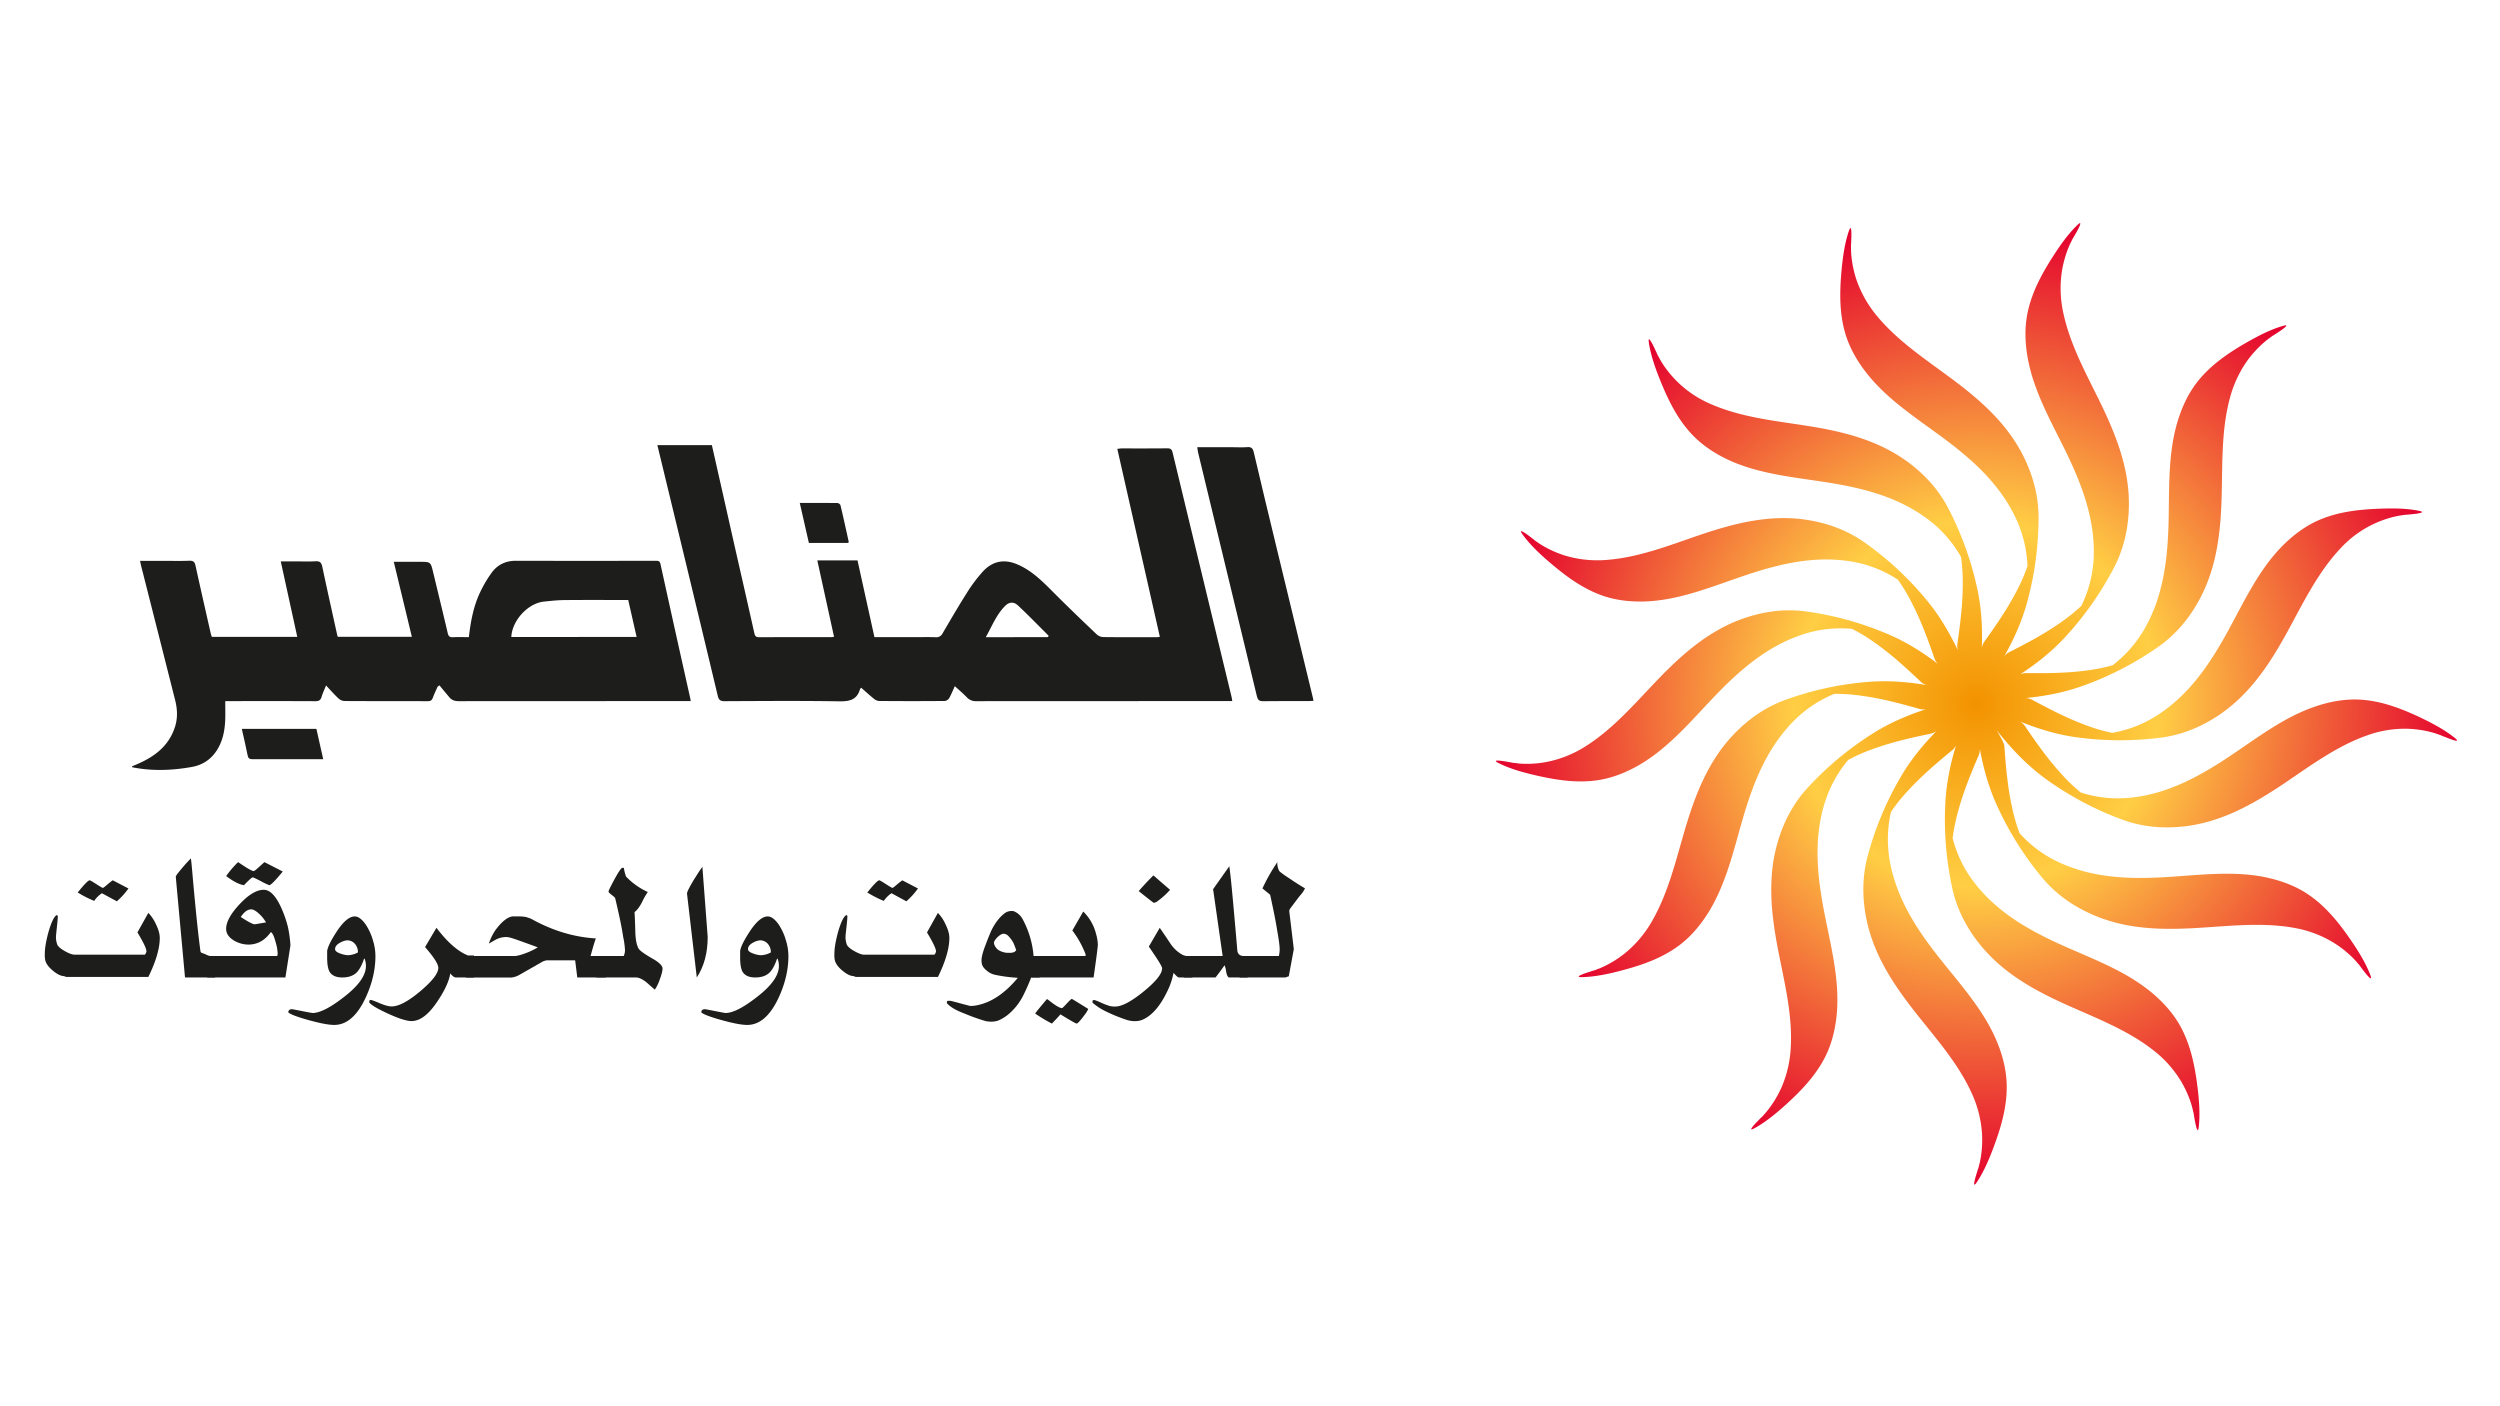 <svg id="Layer_1" data-name="Layer 1" xmlns="http://www.w3.org/2000/svg" xmlns:xlink="http://www.w3.org/1999/xlink" viewBox="0 0 1920 1080"><defs><style>.cls-1{fill:url(#radial-gradient);}.cls-2{fill:#1d1d1b;}</style><radialGradient id="radial-gradient" cx="1517.88" cy="540.61" r="369.12" gradientUnits="userSpaceOnUse"><stop offset="0" stop-color="#f39200"/><stop offset="0.38" stop-color="#ffce44"/><stop offset="1" stop-color="#e4032e"/></radialGradient></defs><title>logo 2</title><path class="cls-1" d="M1885.1,566.59c-8-6.41-17.63-11.4-26.83-15.81-14.21-6.67-28.93-12.27-44.7-13.4-11.84-.84-23.86,1.31-35.09,5.1-23.66,7.91-44.13,23.56-64.65,37.36-23.83,16-48.58,29.84-77.67,32.79a92.67,92.67,0,0,1-38.18-4c0-.05-.09-.05-.16-.13a134,134,0,0,1-14.58-14c-10.61-11.57-19.66-24.5-28.44-37.42a13.63,13.63,0,0,0-3.31-2.92c14.11,5.72,28.66,10.14,44.13,12.19a245.05,245.05,0,0,0,65.17,0c16.05-2.33,30.66-8.52,44.07-17.66,23.57-16.09,38.71-39.42,52.21-64.13,11.95-21.87,23-44.83,40.19-63.15A82.27,82.27,0,0,1,1836,397.56a72.65,72.65,0,0,1,7.3-1.62c-.79.13,4.42-.66,3.3-.53,0,0,5.78-.36,2.65-.21,1.39-.1,16.91-1.28,8.21-2.95-10-2-20.86-1.93-31-1.54-15.67.65-31.26,2.49-45.8,8.83-10.9,4.8-20.56,12.27-28.82,20.79-17.34,18.06-28.33,41.44-40.17,63.22-13.79,25.3-29.43,49-53.85,65.11a94.15,94.15,0,0,1-35.59,14.19.8.8,0,0,0-.33-.08,127.53,127.53,0,0,1-19.35-5.62c-14.7-5.33-28.67-12.62-42.39-20a13.7,13.7,0,0,0-4.24-1.07c15.13-1.49,30-4.34,44.68-9.72a244,244,0,0,0,57.82-30.2c13.19-9.54,23.3-21.79,30.95-36.11,13.55-25.28,16.28-53,16.91-81.14.59-25-.17-50.45,6.69-74.7a88.65,88.65,0,0,1,13.28-27.66,85.17,85.17,0,0,1,10.18-11.47,65.83,65.83,0,0,1,5.72-4.83c-.65.48,3.63-2.64,2.67-2,0,0,5-3,2.27-1.46,1.21-.72,14.42-9,5.94-6.41-9.83,2.88-19.42,7.95-28.26,13-13.59,7.87-26.61,16.75-36.57,29.1-7.49,9.26-12.62,20.43-16,31.82-7.12,24-6.16,49.86-6.69,74.7-.6,28.84-3.58,57.13-17.87,82.81a94.22,94.22,0,0,1-25.1,29.1,2.71,2.71,0,0,0-.29.08,133.72,133.72,0,0,1-19.75,3.95c-15.48,2.11-31.19,2.16-46.77,2a12.7,12.7,0,0,0-4.28,1c12.74-8.34,24.7-17.78,35.24-29.35a246.8,246.8,0,0,0,37.4-53.68c7.33-14.53,10.66-30.15,10.9-46.4.42-28.71-9.9-54.55-22.24-79.86-10.94-22.4-23.31-44.65-28.34-69.34a87.88,87.88,0,0,1-.92-30.69,85.49,85.49,0,0,1,3.76-14.89c.83-2.38,1.79-4.67,2.84-6.95-.31.7,2-4,1.48-3,0,0,3-5,1.36-2.34.74-1.16,8.67-14.62,2.28-8.42-7.33,7.16-13.54,16.07-19,24.69-8.48,13.27-15.93,27.22-19.1,42.81-2.38,11.68-1.83,24,.4,35.64,4.72,24.66,17.43,47.07,28.39,69.34,12.66,25.9,23,52.37,22.1,81.76a93.24,93.24,0,0,1-9.55,38.08,135.62,135.62,0,0,1-15.27,12.32c-12.76,9.06-26.68,16.42-40.61,23.45a12.7,12.7,0,0,0-3.24,2.85c7.45-13.29,13.72-27.18,17.74-42.32a247.13,247.13,0,0,0,8.54-65c-.15-16.3-4.37-31.64-11.62-46.24-12.78-25.61-33.79-43.77-56.36-60.46-20-14.81-41.16-28.79-57-48.35a88.88,88.88,0,0,1-14.9-26.81,84.79,84.79,0,0,1-3.49-15c-.35-2.47-.55-5-.65-7.47,0,.77,0-4.54-.07-3.34,0,0,.42-5.85.13-2.74.13-1.34,1-17-1.81-8.55-3.26,9.75-4.68,20.55-5.6,30.74-1.39,15.75-1.64,31.57,2.71,46.86,3.25,11.52,9.35,22.1,16.73,31.43,15.48,19.68,37.06,33.71,57,48.39,23.13,17,44.48,35.74,57.15,62.23a94.11,94.11,0,0,1,9.28,37.46l-.07.23a143.09,143.09,0,0,1-8.1,18.58c-7.17,13.93-16.17,26.9-25.26,39.59a13.66,13.66,0,0,0-1.62,4.13c.54-15.29-.3-30.56-3.66-45.83A246.44,246.44,0,0,0,1496.1,390c-7.6-14.42-18.39-26.1-31.5-35.64-23.14-16.8-50.1-23.17-77.77-27.48-24.52-3.82-49.72-6.44-72.75-16.47a83.08,83.08,0,0,1-35.46-28.48c-1.47-2.06-2.78-4.18-4-6.37.42.7-2.1-3.92-1.6-2.95,0,0-2.3-5.31-1.12-2.42-.55-1.31-6.94-15.55-5.55-6.75,1.6,10.14,5.29,20.37,9.18,29.87,5.94,14.6,13,28.74,23.86,40.28,8.21,8.7,18.48,15.29,29.27,20.17,22.76,10.24,48.37,12.65,72.75,16.43,28.36,4.34,55.84,11.08,79.27,28.66a94.53,94.53,0,0,1,25.4,28.87,2.68,2.68,0,0,0,0,.31,139.14,139.14,0,0,1,1.33,20.2c0,15.7-2,31.39-4.22,46.91a13.87,13.87,0,0,0,.48,4.36c-6.57-13.78-14.29-27-24.31-39a244.76,244.76,0,0,0-48-44.34c-13.38-9.23-28.31-14.58-44.3-17-28.22-4.18-55.08,2.72-81.6,11.7-23.52,8-47.05,17.4-72.06,19.19A86.26,86.26,0,0,1,1203,427a82,82,0,0,1-14.22-5.72,73.08,73.08,0,0,1-6.49-3.77c.68.47-3.67-2.51-2.77-1.85,0,0-4.49-3.65-2.1-1.64-1.07-.92-13.28-10.58-8-3.42,6.07,8.31,14,15.65,21.84,22.25,12,10.19,24.71,19.45,39.65,24.66,11.26,3.9,23.41,4.95,35.22,4.29,24.91-1.49,48.7-11.26,72.07-19.2,27.18-9.28,54.62-16.09,83.46-11.39a93,93,0,0,1,35.86,13.93l.11.13a136,136,0,0,1,10.44,17.34c7.26,13.91,12.65,28.77,17.79,43.58a12.69,12.69,0,0,0,2.43,3.64c-12.14-9.19-25-17.27-39.44-23.27A244.71,244.71,0,0,0,1386,469.45c-16.1-2-31.81.23-47.1,5.54-26.93,9.42-47.61,28-67,48.26-17.22,18-33.77,37.29-55.14,50.52a86.84,86.84,0,0,1-28.35,11.29,81.81,81.81,0,0,1-15.23,1.56,70.85,70.85,0,0,1-7.47-.33c.78,0-4.44-.52-3.32-.36,0,0-5.66-1.16-2.6-.47-1.38-.3-16.66-3.21-8.7.66,9.18,4.59,19.61,7.36,29.58,9.62,15.29,3.46,30.85,5.78,46.49,3.46,11.77-1.79,23-6.47,33.18-12.54,21.44-12.88,38.08-32.57,55.16-50.5,19.84-20.84,41-39.65,68.82-48.84a93.38,93.38,0,0,1,38-4.36l.28.15a129.28,129.28,0,0,1,17.26,10.5c12.82,9,24.4,19.65,35.76,30.41a13.66,13.66,0,0,0,3.83,2.1c-15-2.51-30.14-3.7-45.67-2.34a242.84,242.84,0,0,0-63.64,14.09c-15.21,5.77-28.11,14.94-39.24,26.77-19.61,20.83-29.38,46.89-37.31,73.93-7,24-12.85,48.76-25.73,70.39a87.58,87.58,0,0,1-19.95,23.17,81.32,81.32,0,0,1-12.81,8.44,74.32,74.32,0,0,1-6.79,3.21,33.27,33.27,0,0,0-3.12,1.23s-5.55,1.57-2.53.8c-1.35.34-16.26,4.88-7.39,4.61,10.23-.26,20.8-2.59,30.63-5.23,15.17-4,30-9.19,42.83-18.5,9.67-7,17.45-16.39,23.71-26.54,13.09-21.37,18.83-46.55,25.73-70.38,8-27.74,18.25-54.28,38.67-75.29a93,93,0,0,1,31.89-21.58h.16a131.55,131.55,0,0,1,20.12,1.36c15.49,2,30.67,6.08,45.68,10.34a12.81,12.81,0,0,0,4.38.1c-14.46,4.72-28.44,10.72-41.59,19.14a245.69,245.69,0,0,0-50,42c-10.84,12.13-18.09,26.33-22.5,42-7.82,27.58-4.55,55.25.83,82.89,4.79,24.51,11,49.21,9.46,74.41a88.37,88.37,0,0,1-7,29.82,85.23,85.23,0,0,1-7.49,13.42,65.78,65.78,0,0,1-4.58,6c.53-.56-3,3.39-2.18,2.56,0,0-4.22,4-1.91,1.88-1,.93-12.17,11.88-4.43,7.54,9-5,17.25-12,24.82-18.86,11.59-10.6,22.42-22.07,29.49-36.31,5.3-10.72,7.95-22.69,8.82-34.54,1.81-25.05-4.68-50.07-9.46-74.42-5.57-28.3-8.72-56.59-.24-84.73a95,95,0,0,1,18.3-33.87l.22-.1a129.09,129.09,0,0,1,18.46-8.19c14.68-5.39,30-8.82,45.29-12a13.26,13.26,0,0,0,3.88-1.93c-10.66,10.9-20.3,22.66-28.09,36.25a246.75,246.75,0,0,0-25,60.48c-4.06,15.81-4,31.77-.74,47.75,5.72,28.07,21.32,51.11,38.78,73.13,15.49,19.52,32.31,38.54,42.53,61.56a87.68,87.68,0,0,1,7.43,29.81,83.67,83.67,0,0,1-.47,15.34c-.31,2.56-.75,5-1.29,7.44.15-.8-1.12,4.34-.81,3.25,0,0-1.9,5.54-.83,2.59-.46,1.33-5.33,16.12-.44,8.73,5.67-8.55,9.81-18.61,13.33-28.23,5.45-14.83,9.75-30,9.5-45.9-.18-12-3.31-23.87-8-34.77-9.85-23.07-27.09-42.24-42.52-61.61-17.93-22.51-33.69-46.16-39.11-75.08a94.81,94.81,0,0,1,.71-38.51c.07-.1.08-.15.16-.26a135.12,135.12,0,0,1,12.63-15.81c10.55-11.55,22.54-21.76,34.65-31.69a11.78,11.78,0,0,0,2.55-3.51c-4.41,14.62-7.55,29.56-8.25,45.21a247.66,247.66,0,0,0,5.52,65.31c3.65,15.91,11,30,21.23,42.63,18,22.28,42.39,35.48,68,46.89,22.7,10.14,46.36,19.25,66,34.93a87.21,87.21,0,0,1,20.27,23,86.22,86.22,0,0,1,6.61,13.83,71.17,71.17,0,0,1,2.23,7.18c-.21-.76,1,4.39.83,3.29,0,0,.81,5.77.43,2.6.16,1.43,2.67,16.86,3.58,8,1.1-10.19.18-21.06-1.11-31.25-2-15.63-5.14-31.12-12.65-45.12-5.66-10.55-13.9-19.57-23.07-27.09-19.32-15.86-43.41-24.87-66-34.9-26.23-11.68-51.08-25.32-69.1-48.44a93.52,93.52,0,0,1-17.09-34.56,1.05,1.05,0,0,0,0-.23,136.5,136.5,0,0,1,4-19.92c4-15.17,10-29.76,16.19-44.16a12.9,12.9,0,0,0,.67-4.37c2.79,15,6.84,29.76,13.41,44a245.28,245.28,0,0,0,34.87,55.35c10.53,12.44,23.58,21.5,38.41,27.94,26.15,11.49,53.88,11.83,81.82,10.08,24.77-1.52,49.93-4.44,74.53.34a85.87,85.87,0,0,1,28.52,11,80.58,80.58,0,0,1,12.25,9.21,65.14,65.14,0,0,1,5.27,5.32,32.33,32.33,0,0,0,2.21,2.51s3.4,4.73,1.61,2.15c.79,1.2,10.1,13.73,6.87,5.42-3.71-9.59-9.53-18.78-15.34-27.22-8.94-13-18.86-25.22-31.94-34.15-9.83-6.77-21.31-10.9-32.89-13.37-24.44-5.1-49.91-1.88-74.57-.29-28.62,1.83-56.9,1.21-83.52-10.91a92.65,92.65,0,0,1-31-22.64c0-.13-.06-.18-.1-.3a134.39,134.39,0,0,1-5.64-19.47c-3.4-15.34-4.78-31.07-5.9-46.72-.24-3-2.88-7.11-4.24-9.68-.53-1-1.16-1.95-1.71-2.93,11.5,14.48,24.12,27.85,39.57,38.72a244,244,0,0,0,57.8,30.25c15.31,5.44,31.08,6.69,47.16,4.79,28.31-3.34,52.46-17,75.77-32.61,20.66-13.89,41-29.15,64.64-37.37a85.58,85.58,0,0,1,30.13-4.95,84.44,84.44,0,0,1,15.18,1.8c2.45.52,4.85,1.18,7.23,1.93-.77-.21,4.2,1.49,3.14,1.1,0-.05,5.29,2.38,2.47,1C1877.76,565.93,1892.05,572.13,1885.1,566.59Z"/><path class="cls-2" d="M122.71,720.27q0,12.07-8.76,30H51.11a2.57,2.57,0,0,1-1.22-.32,2.42,2.42,0,0,0-1-.31c-2.44-.14-5.34-1.64-8.67-4.49s-5.2-5.65-5.61-8.43a21.85,21.85,0,0,1-.2-4.17q0-6.45,2.86-16.88,3.26-11.25,6.32-12.92l.81.62c0,1.54-.24,4.41-.71,8.65S43,718.6,43,719a16.2,16.2,0,0,0,1,6.46c.67,1.53,2.62,3.2,5.81,5s5.68,2.71,7.45,2.71h54a5.06,5.06,0,0,0,1.22-2.49q0-3.13-6.93-14.59l8.37-15a30.66,30.66,0,0,1,5.91,8.86Q122.7,715.89,122.71,720.27ZM98.65,682.35a57,57,0,0,1-8.91,9.86L78.27,686a21.46,21.46,0,0,0-5.93,5.9,90.45,90.45,0,0,1-12.67-6.46q7.55-9.37,9.18-9.37.61,0,5.1,2.92t5.1,2.91c.27,0,1.28-.76,3.06-2.29a53.87,53.87,0,0,1,4.48-3.55Z"/><path class="cls-2" d="M165.14,750.69H142.09L135,673.43c0-.56.74-1.74,2.24-3.56a123.68,123.68,0,0,1,9.39-10.64q.61,5,1.42,14.88,3.68,40.86,5.93,56.56c.13.7.74,1.2,1.83,1.46a23.94,23.94,0,0,1,2.85,1.16,8.12,8.12,0,0,0,3.06.94h3.47Z"/><path class="cls-2" d="M223.07,726l-3.88,24.67h-60V734.23h53.65a4.42,4.42,0,0,0,.41-1.91,35.3,35.3,0,0,0-1.64-9c-1.22-4.54-2.44-7-3.66-7.45q-6.73,9.58-17.35,9.58a22.44,22.44,0,0,1-10.2-2.71q-6.71-3.74-6.73-9.37,0-7.92,10.4-19t18.57-11q7.13,0,13.45,14a86.43,86.43,0,0,1,5.1,14.84A94.14,94.14,0,0,1,223.07,726Zm-5.91-56.68q-8.58,10.51-10.4,10.5a53,53,0,0,1-6.23-3c-3.87-2-6-3-6.42-3q-1,0-6.73,6-5.51-.82-13.67-7a69.8,69.8,0,0,1,9.18-10.71q10,6.89,12,6.88.61,0,3.47-2.63c2.72-2.42,4.29-3.84,4.69-4.25ZM204.3,708.4a27.4,27.4,0,0,0-5.4-6.68c-2.38-2.21-4.39-3.33-6-3.33q-4.08,0-8,5.84,8.56,5.63,10.81,5.62Z"/><path class="cls-2" d="M288.33,734.23q0,16.46-8.15,33.34-9.59,19.57-23.46,19.58-6.31,0-19.48-3.65t-15.81-5.94c0-1.67,1-2.49,2.86-2.49q.4,0,7.74,1.45t8,1.46q8.35,0,23.87-12.08,17.13-13.12,17.13-24a16,16,0,0,0-1-5.63h-.41q-2.86,8.47-6.64,11.42c-2.52,2-5.88,3-10.1,3-4.76,0-8-1.48-9.79-4.4q-1.83-3.36-1.83-10.89v-5q.61-4.6,7.13-14.65,7.76-11.92,14.08-11.93c2.72,0,5.58,2.16,8.57,6.46a46.18,46.18,0,0,1,4.29,8.55c.41,1.11.94,2.85,1.63,5.2A41.8,41.8,0,0,1,288.33,734.23Zm-13.45-2.75a9.58,9.58,0,0,0-2.86-7.21,8,8,0,0,0-5.3-2.12,13.73,13.73,0,0,0-5.3,1.69c-2.72,1.42-4.08,3.12-4.08,5.1q0,2.12,4.69,3.61a18.28,18.28,0,0,0,5.3,1.06A17.37,17.37,0,0,0,274.88,731.48Z"/><path class="cls-2" d="M364,750.69H350.13c-1.22,0-2.65-1-4.29-3.13q-1.41,8.76-9.58,21-10.21,15.62-20.19,15.62-5.51,0-17.65-5.52t-14.79-8.65v-1.45a1.59,1.59,0,0,1,1.44-.62,63.39,63.39,0,0,1,6.42,2.49c4,1.67,7.11,2.51,9.28,2.51q8.15,0,22-11.67t13.87-17.92q0-4.37-10.2-16l8.76-14.8q12.65,16.67,24.28,21.26H364Z"/><path class="cls-2" d="M465.17,750.69H443.35l-1.63-13.14H419.89a10.67,10.67,0,0,0-4.07,1.49q-5.93,3.4-17.55,10a15.1,15.1,0,0,1-5.51,1.69H357.88V734.23h37.74a23.3,23.3,0,0,0,4.07-.85A55.78,55.78,0,0,0,413,727.59q-1.43-.65-15.3-5.58-6.52-2.37-8.77-2.37a17.26,17.26,0,0,0-7.95,1.88l-5.51,3.13a40.28,40.28,0,0,1,5.1-10.43q7.13-9.58,13-10.42h4.08a33.56,33.56,0,0,1,6.12.43,35.58,35.58,0,0,1,4.29,1.48q24.26,13.52,49.57,15-1.22,3-4.08,13.52h11.62Z"/><path class="cls-2" d="M508.83,743.81q0,2.71-2.14,8.44a32.78,32.78,0,0,1-3.78,7.81l-6.52-5.71q-4.69-3.66-8-3.66H458V734.23h21a10.79,10.79,0,0,0,1-4.4,63.34,63.34,0,0,0-1.44-10.48q-1.43-10.05-6.12-29.57c0-.28-.85-1.08-2.54-2.4s-2.56-2.2-2.56-2.62q0-1,4.39-9.12c2.92-5.38,4.92-8.42,6-9.13h1.42a29.46,29.46,0,0,0,1.64,6.68,54.43,54.43,0,0,0,16.72,11.88,54.72,54.72,0,0,0-4.49,7.91c-1.91,3.61-3.8,6.12-5.71,7.5.13,1,.34,6,.61,15q.21,8.74,2.45,12.92,1.22,2.29,10.2,7.49Q508.82,740.49,508.83,743.81Z"/><path class="cls-2" d="M543.51,719.58q0,18.37-8.37,31.12l-7.54-64.55q0-1.66,5.1-10.22,4.48-7.31,6.73-10.24Z"/><path class="cls-2" d="M605.5,734.23q0,16.46-8.15,33.34-9.59,19.57-23.46,19.58-6.31,0-19.48-3.65t-15.81-5.94c0-1.67,1-2.49,2.86-2.49q.4,0,7.74,1.45t8,1.46q8.35,0,23.87-12.08,17.13-13.12,17.13-24a16,16,0,0,0-1-5.63h-.41q-2.86,8.47-6.64,11.42c-2.52,2-5.88,3-10.1,3-4.76,0-8-1.48-9.79-4.4q-1.83-3.36-1.83-10.89v-5q.61-4.6,7.13-14.65,7.76-11.92,14.08-11.93c2.72,0,5.58,2.16,8.57,6.46a46.18,46.18,0,0,1,4.29,8.55c.41,1.11.94,2.85,1.63,5.2A41.8,41.8,0,0,1,605.5,734.23ZM592,731.48a9.58,9.58,0,0,0-2.86-7.21,8,8,0,0,0-5.3-2.12,13.73,13.73,0,0,0-5.3,1.69c-2.72,1.42-4.08,3.12-4.08,5.1q0,2.12,4.69,3.61a18.28,18.28,0,0,0,5.3,1.06A17.37,17.37,0,0,0,592,731.48Z"/><path class="cls-2" d="M729.11,720.27q0,12.07-8.76,30H657.51a2.57,2.57,0,0,1-1.22-.32,2.42,2.42,0,0,0-1-.31c-2.44-.14-5.34-1.64-8.67-4.49s-5.2-5.65-5.61-8.43a21.85,21.85,0,0,1-.2-4.17q0-6.45,2.86-16.88,3.26-11.25,6.32-12.92l.81.62c0,1.54-.24,4.41-.71,8.65s-.71,6.56-.71,7a16.2,16.2,0,0,0,1,6.46c.67,1.53,2.62,3.2,5.81,5s5.68,2.71,7.45,2.71h54a5.06,5.06,0,0,0,1.22-2.49q0-3.13-6.93-14.59l8.37-15a30.66,30.66,0,0,1,5.91,8.86Q729.1,715.89,729.11,720.27ZM705,682.35a57,57,0,0,1-8.91,9.86L684.68,686a21.46,21.46,0,0,0-5.93,5.9,90.45,90.45,0,0,1-12.67-6.46q7.55-9.37,9.18-9.37.61,0,5.1,2.92t5.1,2.91c.27,0,1.28-.76,3.06-2.29A53.87,53.87,0,0,1,693,676.1Z"/><path class="cls-2" d="M798.47,750.69h-6.52A153.9,153.9,0,0,1,785.61,765a46.14,46.14,0,0,1-10,13,31.81,31.81,0,0,1-9,5.8,16.15,16.15,0,0,1-5.51.83,20.22,20.22,0,0,1-4.08-.42,149.92,149.92,0,0,1-16.32-5.82q-9.59-3.55-13.47-7.92V769c.28-.28,1.09-.41,2.45-.41.27,0,2.89.65,7.85,2s7.58,2,7.86,2a28.62,28.62,0,0,0,6.93-1q15.3-3.76,29.38-20.63A117.33,117.33,0,0,1,764,748.61a14.16,14.16,0,0,1-6.12-3.13c-2.31-1.81-3.6-3.68-3.88-5.62a12.81,12.81,0,0,1-.2-2.3q0-3.95,3.27-12.28,2.86-7.71,4.9-11.88,4.08-7.71,9.18-11.67a8.54,8.54,0,0,1,5.71-2.07,5,5,0,0,1,1.83.2,13.37,13.37,0,0,1,6.73,6.12,71.69,71.69,0,0,1,8.37,28.26h4.69Zm-18-20.84a55.88,55.88,0,0,0-2.24-5.84,23.41,23.41,0,0,0-3.57-4.9,5.47,5.47,0,0,0-3.76-2q-2.25,0-5.3,3.13-2.25,2.5-2.25,3.74a6.65,6.65,0,0,0,1.42,3.55c1.23,1.95,3.54,3.27,6.94,4a11.08,11.08,0,0,0,3.05.22,9.62,9.62,0,0,0,4.29-.62C779.23,731,779.7,730.55,780.51,729.85Z"/><path class="cls-2" d="M843.14,725.37q0,2.52-3.26,25.32H792.15V734.23h41.41c.14,0,.2-.34.2-1.06q0-.63-2.65-6.32a73.3,73.3,0,0,0-7.55-12.23l8.37-14.56a36.16,36.16,0,0,1,9.79,17A33.55,33.55,0,0,1,843.14,725.37Zm-7.34,49.48a20.76,20.76,0,0,1-2.66,4.37q-5.09,6.89-6.32,6.88-.82,0-12.44-7.08-1.24,1.66-6.54,7.08A117.42,117.42,0,0,1,795,778.4q1.22-1.89,9-11.05c.13-.14.88.34,2.24,1.46,4.62,3.61,7.76,5.42,9.39,5.42.27,0,1.49-1.18,3.68-3.55s3.46-3.54,3.87-3.54Q823.36,767.15,835.8,774.86Z"/><path class="cls-2" d="M915.75,750.69h-10.4q-1,0-4.08-3.55A56.57,56.57,0,0,1,898,758q-9,20.62-21.21,25.42a16.56,16.56,0,0,1-5.3.83,20.6,20.6,0,0,1-5.71-.83,125.54,125.54,0,0,1-18.15-7.5,46.68,46.68,0,0,1-8.57-5.84v-1.45a1.56,1.56,0,0,1,1.42-.62,36.93,36.93,0,0,1,5,2,61.26,61.26,0,0,0,6.83,2.61,16.78,16.78,0,0,0,4.08.42q7.74,0,21.94-11.57t14.17-17.8q0-1-1.83-4-1.22-2.29-8.37-12.7l8.37-14.38q1,1.28,7.95,11.69a26.38,26.38,0,0,0,9.79,9.13,10.07,10.07,0,0,0,4.29.85h3.06Zm-17.14-67.3a60.65,60.65,0,0,1-9.37,8.53,6.31,6.31,0,0,1-3.06,1.46q-.42,0-11.62-9,3.05-3.76,11.22-12.09Z"/><path class="cls-2" d="M958.18,750.69H943.69c-1-.69-1.63-2.21-2-4.59a20.77,20.77,0,0,0-1.23-4.79c-1.36,2-3.66,5.16-6.93,9.39H909.22V734.23H939l-7.34-51.35,12.44-17.61q.82,5.67,1.63,14.05,1.64,16.56,4.49,50.09.21,4.83,5.3,4.82h2.66Z"/><path class="cls-2" d="M1002.23,682.24a21.37,21.37,0,0,1-3.68,5.44q-.61.63-7.95,10.47a3.42,3.42,0,0,0-.41,1.88l3.46,28.89-3.87,20.93a3.75,3.75,0,0,0-1.34.42,3.85,3.85,0,0,1-1.53.42H952V734.23h30.19a27.89,27.89,0,0,0,.61-5q0-3.8-1.83-14.09-1.43-9.44-5.51-28l-5.91-4.83A142.79,142.79,0,0,1,981,662.13a12.81,12.81,0,0,0,1.42,6.7c.55.84,3.4,2.94,8.57,6.28Q996.52,678.89,1002.23,682.24Z"/><path class="cls-2" d="M101.46,588.48c14.84-5.8,27.62-13.9,32.89-30.11,2.22-6.82,1.91-13.75.17-20.62q-13-51.48-26.08-102.94c-.3-1.2-.52-2.42-.87-4.08h17c7,0,14,.18,20.92-.08,3.08-.11,4.07,1,4.69,3.86,3.78,17.29,7.73,34.55,11.63,51.81.19.86.51,1.69.84,2.77h65.65l-12.68-57.95H226.3c5.33,0,10.67.23,16-.08,3.36-.2,4.56,1,5.22,4.19,3.72,17.56,7.64,35.09,11.5,52.62a10.51,10.51,0,0,0,.44,1.2h56.85l-13.89-57.59h19.92c8.42,0,8.39,0,10.36,8.2,3.72,15.49,7.52,31,11.14,46.48.56,2.41,1.44,3.37,4,3.23,4-.22,8.06-.06,12.25-.06,1.38-12.09,3.54-23.66,8.61-34.39a94.73,94.73,0,0,1,8.82-15c4.47-6.18,10.77-9.27,18.62-9.26q53.84.11,107.68,0c1.83,0,2.93.24,3.42,2.47Q518.5,484.49,530,535.76c.16.73.27,1.47.49,2.68h-4.27q-86.94,0-173.88.06c-3,0-5.4-.73-7.31-3.07-2.48-3-5-6-7.53-9.07l-1.41,1c-1.24,2.84-2.64,5.63-3.68,8.55-.73,2-1.86,2.61-3.95,2.6-21.31-.07-42.62,0-63.92-.13a7.43,7.43,0,0,1-4.56-1.95c-3.22-3-6.13-6.35-9.57-10-1.4,3.5-2.63,6-3.39,8.66s-2.13,3.44-4.86,3.42c-21.31-.12-42.61-.07-63.92-.06H173c0,4.69.11,9.09,0,13.47-.22,7.4-1.34,14.66-4.75,21.32-4.36,8.51-11.26,14-20.72,15.74-15.3,2.77-30.67,3.35-46,.27Zm387.47-99.29-6.46-28.39c-16.61,0-32.83-.1-49,.06-5.3.05-10.62.62-15.9,1.19-12.22,1.33-24.32,14.58-24.88,27.14Z"/><path class="cls-2" d="M185.71,559.78H243l5.23,23.3H236.18c-14.06,0-28.12,0-42.18,0-2.26,0-3.35-.51-3.82-2.93C188.89,573.52,187.3,566.9,185.71,559.78Z"/><path class="cls-2" d="M546.72,341.87q8,35.34,15.93,70.67c5.55,24.54,11.18,49.07,16.66,73.63.5,2.23,1.21,3.22,3.66,3.21,18.39-.09,36.78,0,55.18-.06.62,0,1.24-.13,2.4-.25L627.7,430.4h30.87l13,58.93h31c5.33,0,10.66-.13,16,.06a5.18,5.18,0,0,0,5.24-2.83c6.11-10.36,12.11-20.8,18.57-30.94a113.37,113.37,0,0,1,12.71-16.95c7.61-8.08,16.61-9.47,26.74-5,11.06,4.84,19.27,13.31,27.62,21.68,10.73,10.76,21.71,21.27,32.72,31.76a8.14,8.14,0,0,0,5,2.16c13.82.17,27.65.1,41.48.08a18.73,18.73,0,0,0,2.12-.27L858.1,344.77a26.89,26.89,0,0,1,3.09-.38c11.8,0,23.59.06,35.39-.08,2.59,0,3.47,1,4,3.31q22.59,93.85,45.28,187.68c.2.85.3,1.72.53,3.14h-4.66q-95.89,0-191.78.06a9.22,9.22,0,0,1-7.39-2.92c-2.77-2.92-5.89-5.52-9.26-8.61-1.53,3.33-2.72,6.38-4.33,9.2a4.72,4.72,0,0,1-3.31,2.18q-25.3.21-50.61,0a7.09,7.09,0,0,1-3.94-1.75c-3.33-2.69-6.49-5.59-9.74-8.44-.44.55-.79.82-.88,1.15-2.41,8.33-8.27,9.43-16.16,9.31-29.29-.47-58.6-.25-87.9-.11-3.3,0-4.44-1-5.2-4.17Q531.84,453.2,512.17,372.1q-3.65-15.12-7.31-30.23Zm258,147.45.7-1c-7.87-7.82-15.57-15.82-23.68-23.38-3.19-3-6.72-2.61-9.58.19-6.91,6.75-10.24,15.7-15.09,24.23Z"/><path class="cls-2" d="M919.48,343.47h27.66c3.55,0,7.12.24,10.64-.07,3.13-.28,4.39.82,5.1,3.86q8.37,35.61,17,71.15,14.19,58.77,28.43,117.52c.15.6.24,1.22.44,2.32-1.38.07-2.56.19-3.75.19-11.66,0-23.33-.1-35,.08-3,0-4-1-4.71-3.82q-22.53-93.8-45.25-187.56C919.81,346.06,919.71,344.95,919.48,343.47Z"/><path class="cls-2" d="M614.22,386.24c10.14,0,19.51,0,28.88.08a3.12,3.12,0,0,1,2.39,1.68c2.19,9.22,4.21,18.48,6.25,27.74a4.1,4.1,0,0,1-.18,1.24H621.22Z"/></svg>